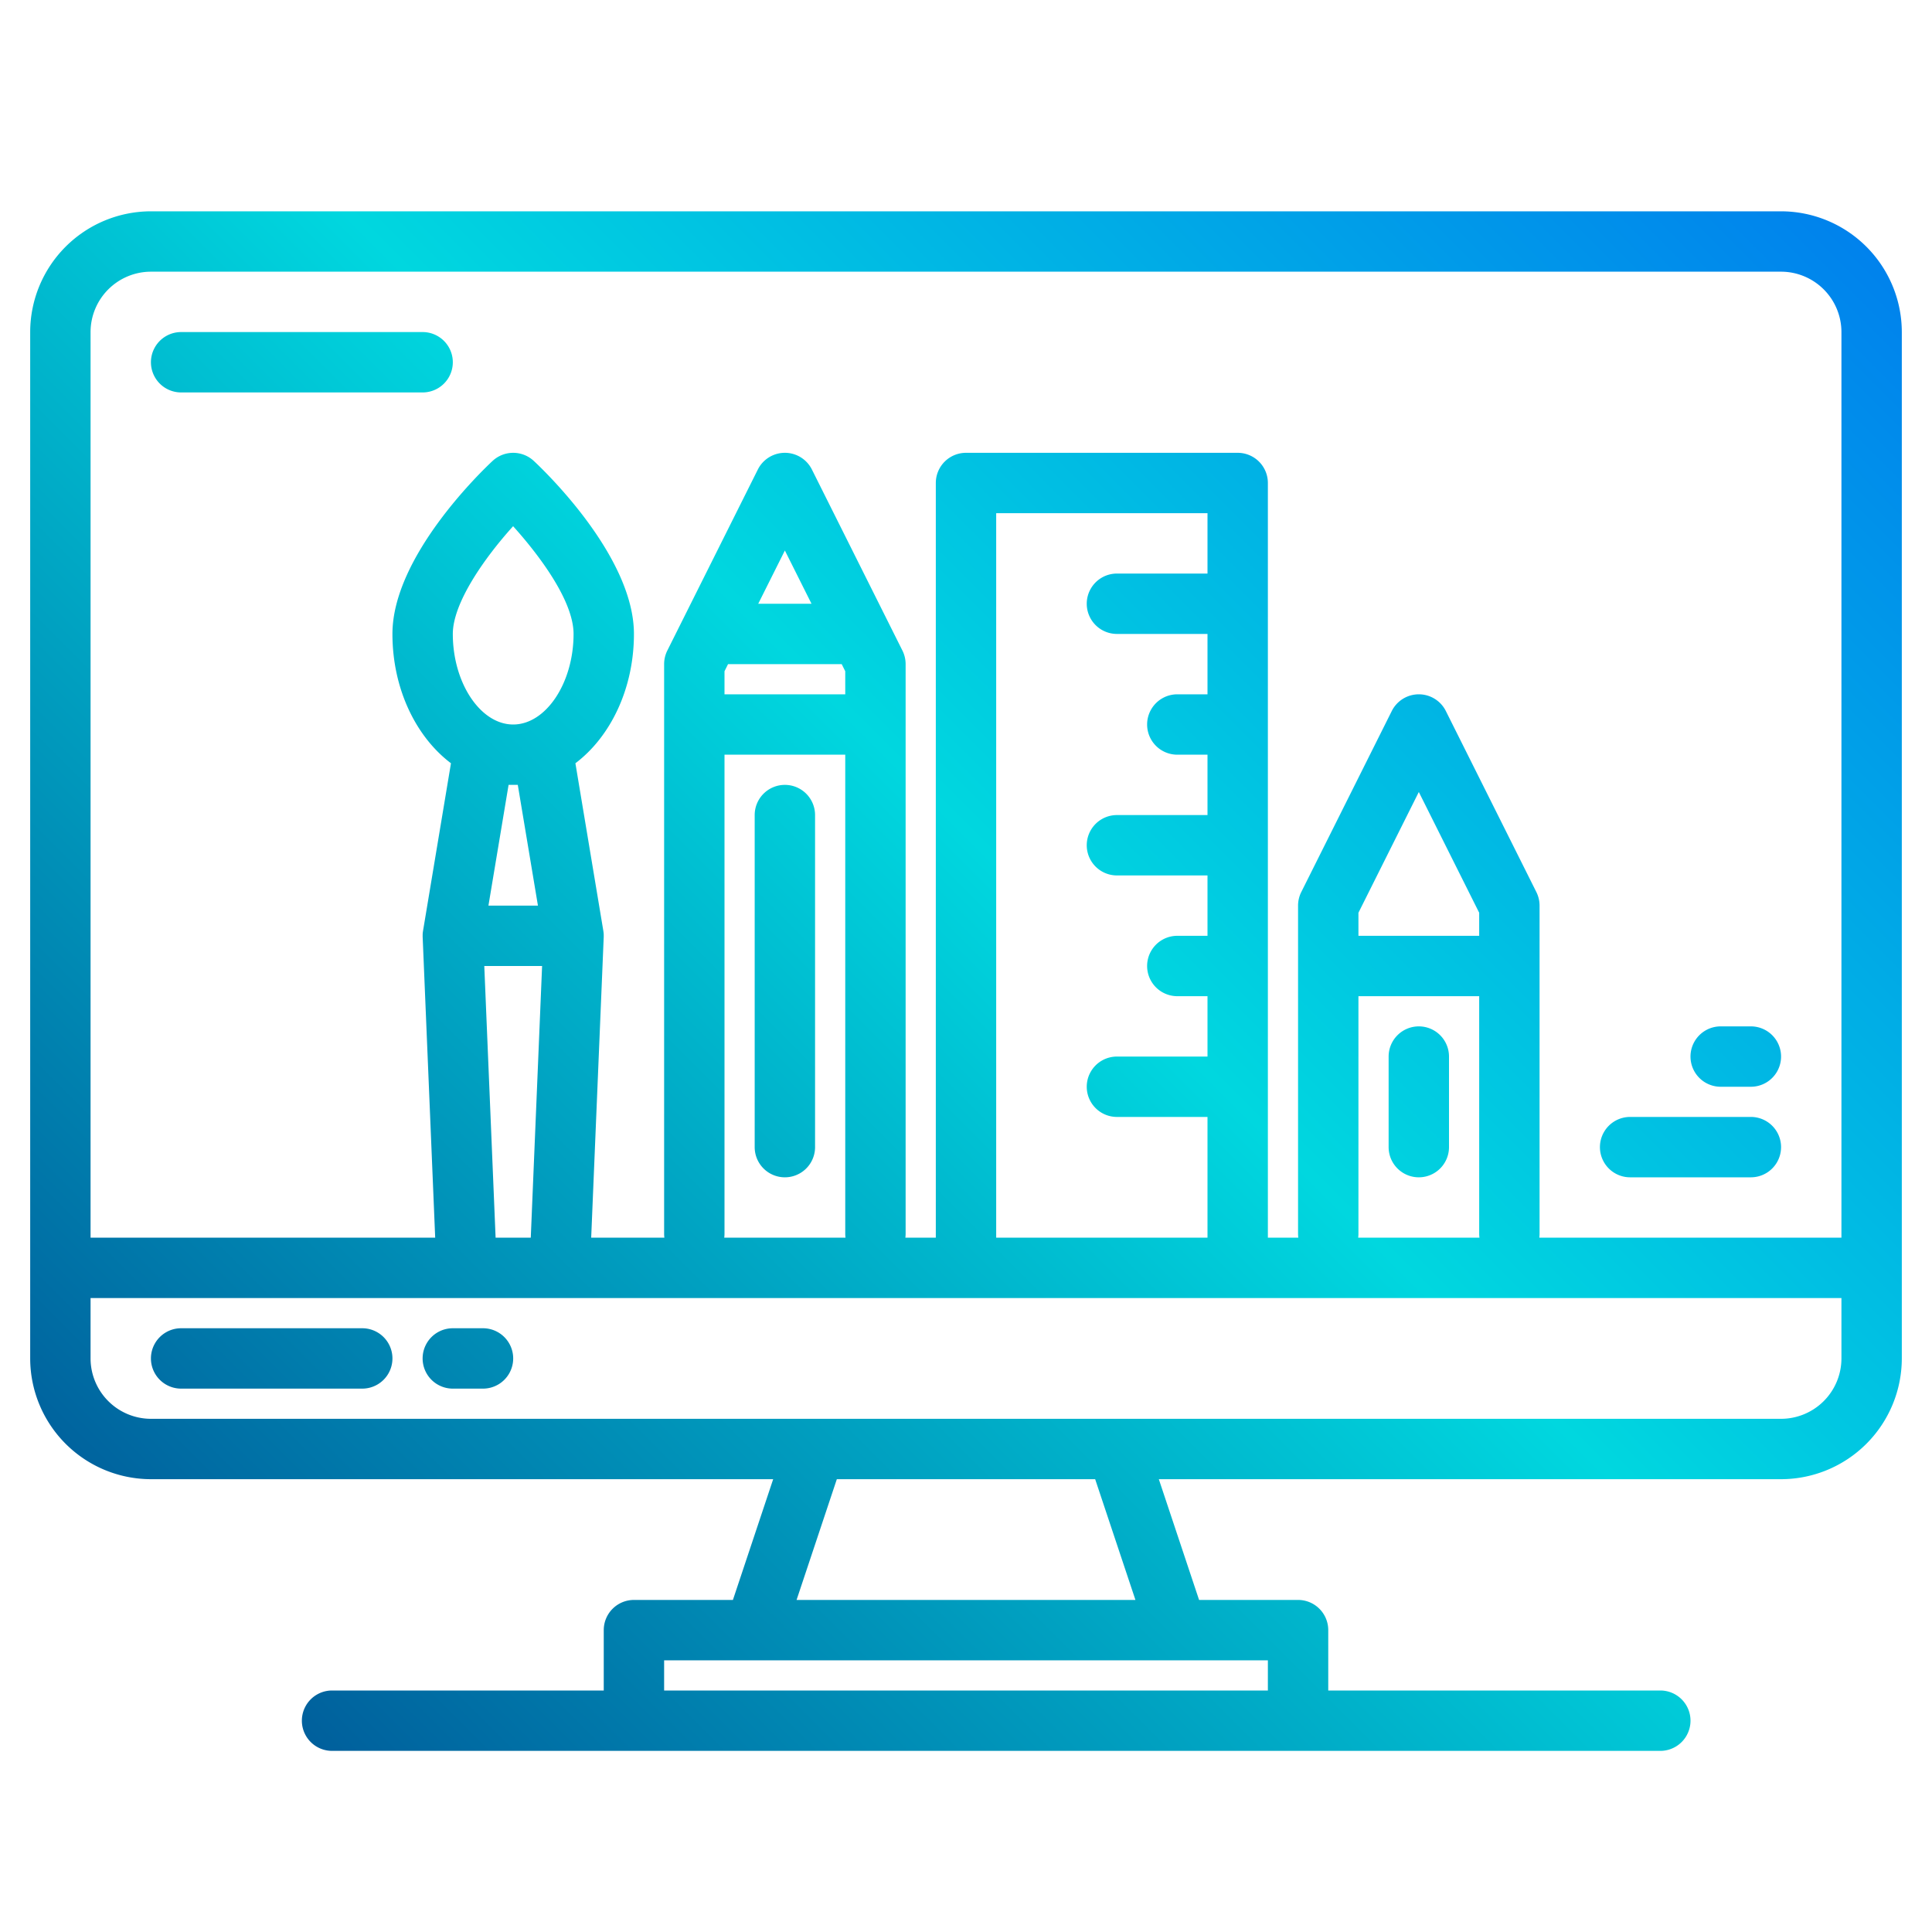 <?xml version="1.0"?>
<svg xmlns="http://www.w3.org/2000/svg" xmlns:xlink="http://www.w3.org/1999/xlink" width="512" height="512" viewBox="0 0 512 512"><defs><linearGradient id="a" data-name="New Gradient Swatch 1" x1="1.243" y1="493.8" x2="511.053" y2="-16.011" gradientUnits="userSpaceOnUse"><stop offset="0" stop-color="#003f8a"/><stop offset="0.518" stop-color="#00d7df"/><stop offset="1" stop-color="#006df0"/></linearGradient><linearGradient id="b" x1="-30.279" y1="462.279" x2="479.532" y2="-47.532" xlink:href="#a"/><linearGradient id="c" x1="-4.279" y1="488.279" x2="505.532" y2="-21.532" xlink:href="#a"/><linearGradient id="d" x1="-12.279" y1="480.279" x2="497.532" y2="-29.532" xlink:href="#a"/><linearGradient id="e" x1="87.721" y1="580.279" x2="597.532" y2="70.468" xlink:href="#a"/><linearGradient id="f" x1="-158.279" y1="334.279" x2="351.532" y2="-175.532" xlink:href="#a"/><linearGradient id="h" x1="129.721" y1="622.279" x2="639.532" y2="112.468" xlink:href="#a"/><linearGradient id="i" x1="123.721" y1="616.279" x2="633.532" y2="106.468" xlink:href="#a"/></defs><g><path d="M472,56H40A32.042,32.042,0,0,0,8,88V360a32.042,32.042,0,0,0,32,32H204.9l-10.67,32H168a8,8,0,0,0-8,8v16H88a8,8,0,0,0,0,16H440a8,8,0,0,0,0-16H352V432a8,8,0,0,0-8-8H317.77L307.1,392H472a32.042,32.042,0,0,0,32-32V88A32.042,32.042,0,0,0,472,56ZM336,440v8H176v-8ZM211.1,424l10.67-32h68.46l10.67,32ZM488,360a16.021,16.021,0,0,1-16,16H40a16.021,16.021,0,0,1-16-16V344H488ZM143.66,256l-3,72h-9.32l-3-72Zm-14.22-16,5.34-32h2.44l5.34,32ZM136,192c-8.67,0-16-10.99-16-24,0-8.21,8.38-20.14,15.98-28.55C142.83,147.05,152,159.2,152,168,152,181.01,144.67,192,136,192Zm87.06-16,.94,1.89V184H192v-6.11l.94-1.89Zm-22.12-16L208,145.89,215.06,160ZM224,200V327a8.258,8.258,0,0,0,.07,1H191.93a8.258,8.258,0,0,0,.07-1V200Zm72-32h24v16h-8a8,8,0,0,0,0,16h8v16H296a8,8,0,0,0,0,16h24v16h-8a8,8,0,0,0,0,16h8v16H296a8,8,0,0,0,0,16h24v32H264V136h56v16H296a8,8,0,0,0,0,16Zm96,96v63a8.258,8.258,0,0,0,.07,1H359.93a8.258,8.258,0,0,0,.07-1V264Zm-32-16v-6.11l16-32,16,32V248Zm128,80H407.93a8.258,8.258,0,0,0,.07-1V240a8.081,8.081,0,0,0-.84-3.58l-24-48a8.009,8.009,0,0,0-14.32,0l-24,48A8.081,8.081,0,0,0,344,240v87a8.258,8.258,0,0,0,.07,1H336V128a8,8,0,0,0-8-8H256a8,8,0,0,0-8,8V328h-8.07a8.258,8.258,0,0,0,.07-1V176a8.081,8.081,0,0,0-.84-3.58l-24-48a8.009,8.009,0,0,0-14.32,0l-24,48A8.081,8.081,0,0,0,176,176V327a8.258,8.258,0,0,0,.07,1h-19.4l3.32-79.67c.01-.18,0-.36,0-.55v-.24a8.013,8.013,0,0,0-.1-.84v-.02l-7.4-44.41C161.78,195.26,168,182.52,168,168c0-20.56-23.83-43.33-26.55-45.86a8.017,8.017,0,0,0-10.9,0C127.83,124.67,104,147.44,104,168c0,14.52,6.22,27.26,15.51,34.27l-7.4,44.41v.02a8.013,8.013,0,0,0-.1.84v.24c0,.19-.01.37,0,.55L115.33,328H24V88A16.021,16.021,0,0,1,40,72H472a16.021,16.021,0,0,1,16,16Z" fill="url(#a)"/><path d="M96,352H48a8,8,0,0,0,0,16H96a8,8,0,0,0,0-16Z" fill="url(#b)"/><path d="M128,352h-8a8,8,0,0,0,0,16h8a8,8,0,0,0,0-16Z" fill="url(#c)"/><path d="M208,208a8,8,0,0,0-8,8v88a8,8,0,0,0,16,0V216A8,8,0,0,0,208,208Z" fill="url(#d)"/><path d="M376,272a8,8,0,0,0-8,8v24a8,8,0,0,0,16,0V280A8,8,0,0,0,376,272Z" fill="url(#e)"/><path d="M48,104h64a8,8,0,0,0,0-16H48a8,8,0,0,0,0,16Z" fill="url(#f)"/><path d="M48,128H64a8,8,0,0,0,0-16H48a8,8,0,0,0,0,16Z" fill="url(#f)"/><path d="M432,312h32a8,8,0,0,0,0-16H432a8,8,0,0,0,0,16Z" fill="url(#h)"/><path d="M456,288h8a8,8,0,0,0,0-16h-8a8,8,0,0,0,0,16Z" fill="url(#i)"/></g></svg>
